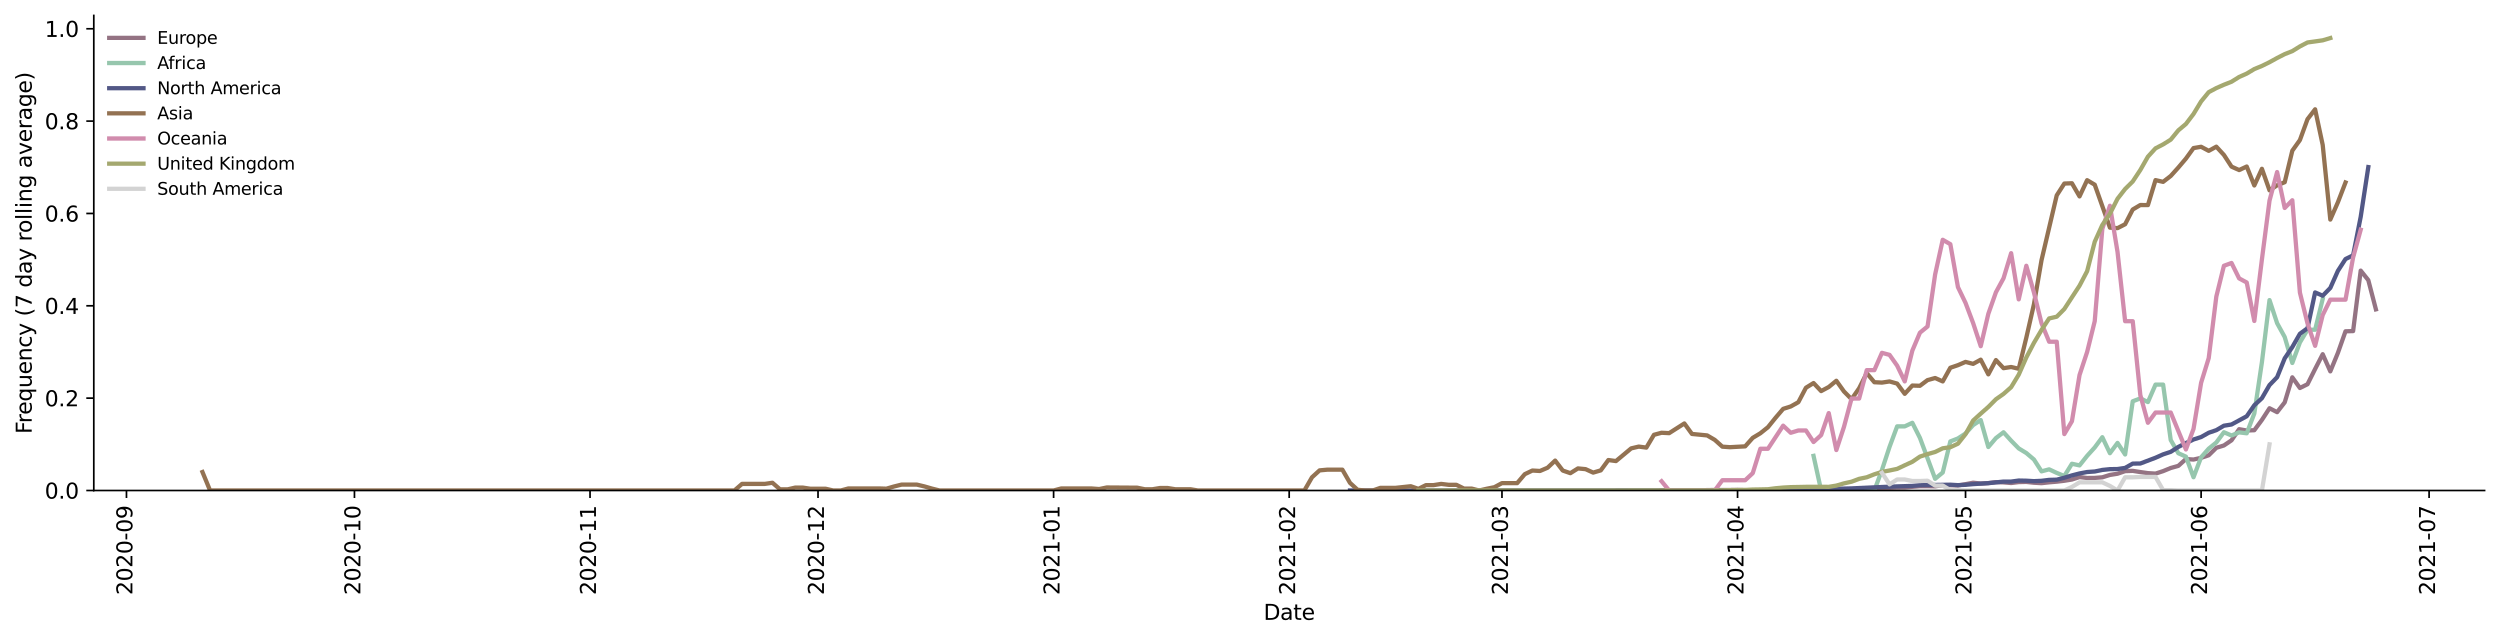 <?xml version="1.0" encoding="utf-8" standalone="no"?>
<!DOCTYPE svg PUBLIC "-//W3C//DTD SVG 1.1//EN"
  "http://www.w3.org/Graphics/SVG/1.1/DTD/svg11.dtd">
<svg height="298.621pt" version="1.1" viewBox="0 0 1166.981 298.621" width="1166.981pt" xmlns="http://www.w3.org/2000/svg" xmlns:xlink="http://www.w3.org/1999/xlink">
 <defs>
  <style type="text/css">*{stroke-linecap:butt;stroke-linejoin:round;}</style>
 </defs>
 <g id="figure_1">
  <g id="patch_1">
   <path d="M 0 298.621 
L 1166.981 298.621 
L 1166.981 0 
L 0 0 
z
" style="fill:#ffffff;"/>
  </g>
  <g id="axes_1">
   <g id="patch_2">
    <path d="M 43.781 228.96 
L 1159.781 228.96 
L 1159.781 7.2 
L 43.781 7.2 
z
" style="fill:#ffffff;"/>
   </g>
   <g id="matplotlib.axis_1">
    <g id="xtick_1">
     <g id="line2d_1">
      <defs>
       <path d="M 0 0 
L 0 3.5 
" id="m2b881987f1" style="stroke:#000000;stroke-width:0.8;"/>
      </defs>
      <g>
       <use style="stroke:#000000;stroke-width:0.8;" x="59.035" xlink:href="#m2b881987f1" y="228.96"/>
      </g>
     </g>
     <g id="text_1">
      <!-- 2020-09 -->
      <g transform="translate(61.794 277.743)rotate(-90)scale(0.1 -0.1)">
       <defs>
        <path d="M 1228 531 
L 3431 531 
L 3431 0 
L 469 0 
L 469 531 
Q 828 903 1448 1529 
Q 2069 2156 2228 2338 
Q 2531 2678 2651 2914 
Q 2772 3150 2772 3378 
Q 2772 3750 2511 3984 
Q 2250 4219 1831 4219 
Q 1534 4219 1204 4116 
Q 875 4013 500 3803 
L 500 4441 
Q 881 4594 1212 4672 
Q 1544 4750 1819 4750 
Q 2544 4750 2975 4387 
Q 3406 4025 3406 3419 
Q 3406 3131 3298 2873 
Q 3191 2616 2906 2266 
Q 2828 2175 2409 1742 
Q 1991 1309 1228 531 
z
" id="DejaVuSans-32" transform="scale(0.016)"/>
        <path d="M 2034 4250 
Q 1547 4250 1301 3770 
Q 1056 3291 1056 2328 
Q 1056 1369 1301 889 
Q 1547 409 2034 409 
Q 2525 409 2770 889 
Q 3016 1369 3016 2328 
Q 3016 3291 2770 3770 
Q 2525 4250 2034 4250 
z
M 2034 4750 
Q 2819 4750 3233 4129 
Q 3647 3509 3647 2328 
Q 3647 1150 3233 529 
Q 2819 -91 2034 -91 
Q 1250 -91 836 529 
Q 422 1150 422 2328 
Q 422 3509 836 4129 
Q 1250 4750 2034 4750 
z
" id="DejaVuSans-30" transform="scale(0.016)"/>
        <path d="M 313 2009 
L 1997 2009 
L 1997 1497 
L 313 1497 
L 313 2009 
z
" id="DejaVuSans-2d" transform="scale(0.016)"/>
        <path d="M 703 97 
L 703 672 
Q 941 559 1184 500 
Q 1428 441 1663 441 
Q 2288 441 2617 861 
Q 2947 1281 2994 2138 
Q 2813 1869 2534 1725 
Q 2256 1581 1919 1581 
Q 1219 1581 811 2004 
Q 403 2428 403 3163 
Q 403 3881 828 4315 
Q 1253 4750 1959 4750 
Q 2769 4750 3195 4129 
Q 3622 3509 3622 2328 
Q 3622 1225 3098 567 
Q 2575 -91 1691 -91 
Q 1453 -91 1209 -44 
Q 966 3 703 97 
z
M 1959 2075 
Q 2384 2075 2632 2365 
Q 2881 2656 2881 3163 
Q 2881 3666 2632 3958 
Q 2384 4250 1959 4250 
Q 1534 4250 1286 3958 
Q 1038 3666 1038 3163 
Q 1038 2656 1286 2365 
Q 1534 2075 1959 2075 
z
" id="DejaVuSans-39" transform="scale(0.016)"/>
       </defs>
       <use xlink:href="#DejaVuSans-32"/>
       <use x="63.623" xlink:href="#DejaVuSans-30"/>
       <use x="127.246" xlink:href="#DejaVuSans-32"/>
       <use x="190.869" xlink:href="#DejaVuSans-30"/>
       <use x="254.492" xlink:href="#DejaVuSans-2d"/>
       <use x="290.576" xlink:href="#DejaVuSans-30"/>
       <use x="354.199" xlink:href="#DejaVuSans-39"/>
      </g>
     </g>
    </g>
    <g id="xtick_2">
     <g id="line2d_2">
      <g>
       <use style="stroke:#000000;stroke-width:0.8;" x="165.456" xlink:href="#m2b881987f1" y="228.96"/>
      </g>
     </g>
     <g id="text_2">
      <!-- 2020-10 -->
      <g transform="translate(168.215 277.743)rotate(-90)scale(0.1 -0.1)">
       <defs>
        <path d="M 794 531 
L 1825 531 
L 1825 4091 
L 703 3866 
L 703 4441 
L 1819 4666 
L 2450 4666 
L 2450 531 
L 3481 531 
L 3481 0 
L 794 0 
L 794 531 
z
" id="DejaVuSans-31" transform="scale(0.016)"/>
       </defs>
       <use xlink:href="#DejaVuSans-32"/>
       <use x="63.623" xlink:href="#DejaVuSans-30"/>
       <use x="127.246" xlink:href="#DejaVuSans-32"/>
       <use x="190.869" xlink:href="#DejaVuSans-30"/>
       <use x="254.492" xlink:href="#DejaVuSans-2d"/>
       <use x="290.576" xlink:href="#DejaVuSans-31"/>
       <use x="354.199" xlink:href="#DejaVuSans-30"/>
      </g>
     </g>
    </g>
    <g id="xtick_3">
     <g id="line2d_3">
      <g>
       <use style="stroke:#000000;stroke-width:0.8;" x="275.424" xlink:href="#m2b881987f1" y="228.96"/>
      </g>
     </g>
     <g id="text_3">
      <!-- 2020-11 -->
      <g transform="translate(278.183 277.743)rotate(-90)scale(0.1 -0.1)">
       <use xlink:href="#DejaVuSans-32"/>
       <use x="63.623" xlink:href="#DejaVuSans-30"/>
       <use x="127.246" xlink:href="#DejaVuSans-32"/>
       <use x="190.869" xlink:href="#DejaVuSans-30"/>
       <use x="254.492" xlink:href="#DejaVuSans-2d"/>
       <use x="290.576" xlink:href="#DejaVuSans-31"/>
       <use x="354.199" xlink:href="#DejaVuSans-31"/>
      </g>
     </g>
    </g>
    <g id="xtick_4">
     <g id="line2d_4">
      <g>
       <use style="stroke:#000000;stroke-width:0.8;" x="381.845" xlink:href="#m2b881987f1" y="228.96"/>
      </g>
     </g>
     <g id="text_4">
      <!-- 2020-12 -->
      <g transform="translate(384.604 277.743)rotate(-90)scale(0.1 -0.1)">
       <use xlink:href="#DejaVuSans-32"/>
       <use x="63.623" xlink:href="#DejaVuSans-30"/>
       <use x="127.246" xlink:href="#DejaVuSans-32"/>
       <use x="190.869" xlink:href="#DejaVuSans-30"/>
       <use x="254.492" xlink:href="#DejaVuSans-2d"/>
       <use x="290.576" xlink:href="#DejaVuSans-31"/>
       <use x="354.199" xlink:href="#DejaVuSans-32"/>
      </g>
     </g>
    </g>
    <g id="xtick_5">
     <g id="line2d_5">
      <g>
       <use style="stroke:#000000;stroke-width:0.8;" x="491.813" xlink:href="#m2b881987f1" y="228.96"/>
      </g>
     </g>
     <g id="text_5">
      <!-- 2021-01 -->
      <g transform="translate(494.572 277.743)rotate(-90)scale(0.1 -0.1)">
       <use xlink:href="#DejaVuSans-32"/>
       <use x="63.623" xlink:href="#DejaVuSans-30"/>
       <use x="127.246" xlink:href="#DejaVuSans-32"/>
       <use x="190.869" xlink:href="#DejaVuSans-31"/>
       <use x="254.492" xlink:href="#DejaVuSans-2d"/>
       <use x="290.576" xlink:href="#DejaVuSans-30"/>
       <use x="354.199" xlink:href="#DejaVuSans-31"/>
      </g>
     </g>
    </g>
    <g id="xtick_6">
     <g id="line2d_6">
      <g>
       <use style="stroke:#000000;stroke-width:0.8;" x="601.781" xlink:href="#m2b881987f1" y="228.96"/>
      </g>
     </g>
     <g id="text_6">
      <!-- 2021-02 -->
      <g transform="translate(604.541 277.743)rotate(-90)scale(0.1 -0.1)">
       <use xlink:href="#DejaVuSans-32"/>
       <use x="63.623" xlink:href="#DejaVuSans-30"/>
       <use x="127.246" xlink:href="#DejaVuSans-32"/>
       <use x="190.869" xlink:href="#DejaVuSans-31"/>
       <use x="254.492" xlink:href="#DejaVuSans-2d"/>
       <use x="290.576" xlink:href="#DejaVuSans-30"/>
       <use x="354.199" xlink:href="#DejaVuSans-32"/>
      </g>
     </g>
    </g>
    <g id="xtick_7">
     <g id="line2d_7">
      <g>
       <use style="stroke:#000000;stroke-width:0.8;" x="701.107" xlink:href="#m2b881987f1" y="228.96"/>
      </g>
     </g>
     <g id="text_7">
      <!-- 2021-03 -->
      <g transform="translate(703.867 277.743)rotate(-90)scale(0.1 -0.1)">
       <defs>
        <path d="M 2597 2516 
Q 3050 2419 3304 2112 
Q 3559 1806 3559 1356 
Q 3559 666 3084 287 
Q 2609 -91 1734 -91 
Q 1441 -91 1130 -33 
Q 819 25 488 141 
L 488 750 
Q 750 597 1062 519 
Q 1375 441 1716 441 
Q 2309 441 2620 675 
Q 2931 909 2931 1356 
Q 2931 1769 2642 2001 
Q 2353 2234 1838 2234 
L 1294 2234 
L 1294 2753 
L 1863 2753 
Q 2328 2753 2575 2939 
Q 2822 3125 2822 3475 
Q 2822 3834 2567 4026 
Q 2313 4219 1838 4219 
Q 1578 4219 1281 4162 
Q 984 4106 628 3988 
L 628 4550 
Q 988 4650 1302 4700 
Q 1616 4750 1894 4750 
Q 2613 4750 3031 4423 
Q 3450 4097 3450 3541 
Q 3450 3153 3228 2886 
Q 3006 2619 2597 2516 
z
" id="DejaVuSans-33" transform="scale(0.016)"/>
       </defs>
       <use xlink:href="#DejaVuSans-32"/>
       <use x="63.623" xlink:href="#DejaVuSans-30"/>
       <use x="127.246" xlink:href="#DejaVuSans-32"/>
       <use x="190.869" xlink:href="#DejaVuSans-31"/>
       <use x="254.492" xlink:href="#DejaVuSans-2d"/>
       <use x="290.576" xlink:href="#DejaVuSans-30"/>
       <use x="354.199" xlink:href="#DejaVuSans-33"/>
      </g>
     </g>
    </g>
    <g id="xtick_8">
     <g id="line2d_8">
      <g>
       <use style="stroke:#000000;stroke-width:0.8;" x="811.076" xlink:href="#m2b881987f1" y="228.96"/>
      </g>
     </g>
     <g id="text_8">
      <!-- 2021-04 -->
      <g transform="translate(813.835 277.743)rotate(-90)scale(0.1 -0.1)">
       <defs>
        <path d="M 2419 4116 
L 825 1625 
L 2419 1625 
L 2419 4116 
z
M 2253 4666 
L 3047 4666 
L 3047 1625 
L 3713 1625 
L 3713 1100 
L 3047 1100 
L 3047 0 
L 2419 0 
L 2419 1100 
L 313 1100 
L 313 1709 
L 2253 4666 
z
" id="DejaVuSans-34" transform="scale(0.016)"/>
       </defs>
       <use xlink:href="#DejaVuSans-32"/>
       <use x="63.623" xlink:href="#DejaVuSans-30"/>
       <use x="127.246" xlink:href="#DejaVuSans-32"/>
       <use x="190.869" xlink:href="#DejaVuSans-31"/>
       <use x="254.492" xlink:href="#DejaVuSans-2d"/>
       <use x="290.576" xlink:href="#DejaVuSans-30"/>
       <use x="354.199" xlink:href="#DejaVuSans-34"/>
      </g>
     </g>
    </g>
    <g id="xtick_9">
     <g id="line2d_9">
      <g>
       <use style="stroke:#000000;stroke-width:0.8;" x="917.496" xlink:href="#m2b881987f1" y="228.96"/>
      </g>
     </g>
     <g id="text_9">
      <!-- 2021-05 -->
      <g transform="translate(920.256 277.743)rotate(-90)scale(0.1 -0.1)">
       <defs>
        <path d="M 691 4666 
L 3169 4666 
L 3169 4134 
L 1269 4134 
L 1269 2991 
Q 1406 3038 1543 3061 
Q 1681 3084 1819 3084 
Q 2600 3084 3056 2656 
Q 3513 2228 3513 1497 
Q 3513 744 3044 326 
Q 2575 -91 1722 -91 
Q 1428 -91 1123 -41 
Q 819 9 494 109 
L 494 744 
Q 775 591 1075 516 
Q 1375 441 1709 441 
Q 2250 441 2565 725 
Q 2881 1009 2881 1497 
Q 2881 1984 2565 2268 
Q 2250 2553 1709 2553 
Q 1456 2553 1204 2497 
Q 953 2441 691 2322 
L 691 4666 
z
" id="DejaVuSans-35" transform="scale(0.016)"/>
       </defs>
       <use xlink:href="#DejaVuSans-32"/>
       <use x="63.623" xlink:href="#DejaVuSans-30"/>
       <use x="127.246" xlink:href="#DejaVuSans-32"/>
       <use x="190.869" xlink:href="#DejaVuSans-31"/>
       <use x="254.492" xlink:href="#DejaVuSans-2d"/>
       <use x="290.576" xlink:href="#DejaVuSans-30"/>
       <use x="354.199" xlink:href="#DejaVuSans-35"/>
      </g>
     </g>
    </g>
    <g id="xtick_10">
     <g id="line2d_10">
      <g>
       <use style="stroke:#000000;stroke-width:0.8;" x="1027.465" xlink:href="#m2b881987f1" y="228.96"/>
      </g>
     </g>
     <g id="text_10">
      <!-- 2021-06 -->
      <g transform="translate(1030.224 277.743)rotate(-90)scale(0.1 -0.1)">
       <defs>
        <path d="M 2113 2584 
Q 1688 2584 1439 2293 
Q 1191 2003 1191 1497 
Q 1191 994 1439 701 
Q 1688 409 2113 409 
Q 2538 409 2786 701 
Q 3034 994 3034 1497 
Q 3034 2003 2786 2293 
Q 2538 2584 2113 2584 
z
M 3366 4563 
L 3366 3988 
Q 3128 4100 2886 4159 
Q 2644 4219 2406 4219 
Q 1781 4219 1451 3797 
Q 1122 3375 1075 2522 
Q 1259 2794 1537 2939 
Q 1816 3084 2150 3084 
Q 2853 3084 3261 2657 
Q 3669 2231 3669 1497 
Q 3669 778 3244 343 
Q 2819 -91 2113 -91 
Q 1303 -91 875 529 
Q 447 1150 447 2328 
Q 447 3434 972 4092 
Q 1497 4750 2381 4750 
Q 2619 4750 2861 4703 
Q 3103 4656 3366 4563 
z
" id="DejaVuSans-36" transform="scale(0.016)"/>
       </defs>
       <use xlink:href="#DejaVuSans-32"/>
       <use x="63.623" xlink:href="#DejaVuSans-30"/>
       <use x="127.246" xlink:href="#DejaVuSans-32"/>
       <use x="190.869" xlink:href="#DejaVuSans-31"/>
       <use x="254.492" xlink:href="#DejaVuSans-2d"/>
       <use x="290.576" xlink:href="#DejaVuSans-30"/>
       <use x="354.199" xlink:href="#DejaVuSans-36"/>
      </g>
     </g>
    </g>
    <g id="xtick_11">
     <g id="line2d_11">
      <g>
       <use style="stroke:#000000;stroke-width:0.8;" x="1133.886" xlink:href="#m2b881987f1" y="228.96"/>
      </g>
     </g>
     <g id="text_11">
      <!-- 2021-07 -->
      <g transform="translate(1136.645 277.743)rotate(-90)scale(0.1 -0.1)">
       <defs>
        <path d="M 525 4666 
L 3525 4666 
L 3525 4397 
L 1831 0 
L 1172 0 
L 2766 4134 
L 525 4134 
L 525 4666 
z
" id="DejaVuSans-37" transform="scale(0.016)"/>
       </defs>
       <use xlink:href="#DejaVuSans-32"/>
       <use x="63.623" xlink:href="#DejaVuSans-30"/>
       <use x="127.246" xlink:href="#DejaVuSans-32"/>
       <use x="190.869" xlink:href="#DejaVuSans-31"/>
       <use x="254.492" xlink:href="#DejaVuSans-2d"/>
       <use x="290.576" xlink:href="#DejaVuSans-30"/>
       <use x="354.199" xlink:href="#DejaVuSans-37"/>
      </g>
     </g>
    </g>
    <g id="text_12">
     <!-- Date -->
     <g transform="translate(589.83 289.341)scale(0.1 -0.1)">
      <defs>
       <path d="M 1259 4147 
L 1259 519 
L 2022 519 
Q 2988 519 3436 956 
Q 3884 1394 3884 2338 
Q 3884 3275 3436 3711 
Q 2988 4147 2022 4147 
L 1259 4147 
z
M 628 4666 
L 1925 4666 
Q 3281 4666 3915 4102 
Q 4550 3538 4550 2338 
Q 4550 1131 3912 565 
Q 3275 0 1925 0 
L 628 0 
L 628 4666 
z
" id="DejaVuSans-44" transform="scale(0.016)"/>
       <path d="M 2194 1759 
Q 1497 1759 1228 1600 
Q 959 1441 959 1056 
Q 959 750 1161 570 
Q 1363 391 1709 391 
Q 2188 391 2477 730 
Q 2766 1069 2766 1631 
L 2766 1759 
L 2194 1759 
z
M 3341 1997 
L 3341 0 
L 2766 0 
L 2766 531 
Q 2569 213 2275 61 
Q 1981 -91 1556 -91 
Q 1019 -91 701 211 
Q 384 513 384 1019 
Q 384 1609 779 1909 
Q 1175 2209 1959 2209 
L 2766 2209 
L 2766 2266 
Q 2766 2663 2505 2880 
Q 2244 3097 1772 3097 
Q 1472 3097 1187 3025 
Q 903 2953 641 2809 
L 641 3341 
Q 956 3463 1253 3523 
Q 1550 3584 1831 3584 
Q 2591 3584 2966 3190 
Q 3341 2797 3341 1997 
z
" id="DejaVuSans-61" transform="scale(0.016)"/>
       <path d="M 1172 4494 
L 1172 3500 
L 2356 3500 
L 2356 3053 
L 1172 3053 
L 1172 1153 
Q 1172 725 1289 603 
Q 1406 481 1766 481 
L 2356 481 
L 2356 0 
L 1766 0 
Q 1100 0 847 248 
Q 594 497 594 1153 
L 594 3053 
L 172 3053 
L 172 3500 
L 594 3500 
L 594 4494 
L 1172 4494 
z
" id="DejaVuSans-74" transform="scale(0.016)"/>
       <path d="M 3597 1894 
L 3597 1613 
L 953 1613 
Q 991 1019 1311 708 
Q 1631 397 2203 397 
Q 2534 397 2845 478 
Q 3156 559 3463 722 
L 3463 178 
Q 3153 47 2828 -22 
Q 2503 -91 2169 -91 
Q 1331 -91 842 396 
Q 353 884 353 1716 
Q 353 2575 817 3079 
Q 1281 3584 2069 3584 
Q 2775 3584 3186 3129 
Q 3597 2675 3597 1894 
z
M 3022 2063 
Q 3016 2534 2758 2815 
Q 2500 3097 2075 3097 
Q 1594 3097 1305 2825 
Q 1016 2553 972 2059 
L 3022 2063 
z
" id="DejaVuSans-65" transform="scale(0.016)"/>
      </defs>
      <use xlink:href="#DejaVuSans-44"/>
      <use x="77.002" xlink:href="#DejaVuSans-61"/>
      <use x="138.281" xlink:href="#DejaVuSans-74"/>
      <use x="177.49" xlink:href="#DejaVuSans-65"/>
     </g>
    </g>
   </g>
   <g id="matplotlib.axis_2">
    <g id="ytick_1">
     <g id="line2d_12">
      <defs>
       <path d="M 0 0 
L -3.5 0 
" id="m9f310ddd3e" style="stroke:#000000;stroke-width:0.8;"/>
      </defs>
      <g>
       <use style="stroke:#000000;stroke-width:0.8;" x="43.781" xlink:href="#m9f310ddd3e" y="228.96"/>
      </g>
     </g>
     <g id="text_13">
      <!-- 0.0 -->
      <g transform="translate(20.878 232.759)scale(0.1 -0.1)">
       <defs>
        <path d="M 684 794 
L 1344 794 
L 1344 0 
L 684 0 
L 684 794 
z
" id="DejaVuSans-2e" transform="scale(0.016)"/>
       </defs>
       <use xlink:href="#DejaVuSans-30"/>
       <use x="63.623" xlink:href="#DejaVuSans-2e"/>
       <use x="95.41" xlink:href="#DejaVuSans-30"/>
      </g>
     </g>
    </g>
    <g id="ytick_2">
     <g id="line2d_13">
      <g>
       <use style="stroke:#000000;stroke-width:0.8;" x="43.781" xlink:href="#m9f310ddd3e" y="185.853"/>
      </g>
     </g>
     <g id="text_14">
      <!-- 0.2 -->
      <g transform="translate(20.878 189.652)scale(0.1 -0.1)">
       <use xlink:href="#DejaVuSans-30"/>
       <use x="63.623" xlink:href="#DejaVuSans-2e"/>
       <use x="95.41" xlink:href="#DejaVuSans-32"/>
      </g>
     </g>
    </g>
    <g id="ytick_3">
     <g id="line2d_14">
      <g>
       <use style="stroke:#000000;stroke-width:0.8;" x="43.781" xlink:href="#m9f310ddd3e" y="142.746"/>
      </g>
     </g>
     <g id="text_15">
      <!-- 0.4 -->
      <g transform="translate(20.878 146.546)scale(0.1 -0.1)">
       <use xlink:href="#DejaVuSans-30"/>
       <use x="63.623" xlink:href="#DejaVuSans-2e"/>
       <use x="95.41" xlink:href="#DejaVuSans-34"/>
      </g>
     </g>
    </g>
    <g id="ytick_4">
     <g id="line2d_15">
      <g>
       <use style="stroke:#000000;stroke-width:0.8;" x="43.781" xlink:href="#m9f310ddd3e" y="99.64"/>
      </g>
     </g>
     <g id="text_16">
      <!-- 0.6 -->
      <g transform="translate(20.878 103.439)scale(0.1 -0.1)">
       <use xlink:href="#DejaVuSans-30"/>
       <use x="63.623" xlink:href="#DejaVuSans-2e"/>
       <use x="95.41" xlink:href="#DejaVuSans-36"/>
      </g>
     </g>
    </g>
    <g id="ytick_5">
     <g id="line2d_16">
      <g>
       <use style="stroke:#000000;stroke-width:0.8;" x="43.781" xlink:href="#m9f310ddd3e" y="56.533"/>
      </g>
     </g>
     <g id="text_17">
      <!-- 0.8 -->
      <g transform="translate(20.878 60.332)scale(0.1 -0.1)">
       <defs>
        <path d="M 2034 2216 
Q 1584 2216 1326 1975 
Q 1069 1734 1069 1313 
Q 1069 891 1326 650 
Q 1584 409 2034 409 
Q 2484 409 2743 651 
Q 3003 894 3003 1313 
Q 3003 1734 2745 1975 
Q 2488 2216 2034 2216 
z
M 1403 2484 
Q 997 2584 770 2862 
Q 544 3141 544 3541 
Q 544 4100 942 4425 
Q 1341 4750 2034 4750 
Q 2731 4750 3128 4425 
Q 3525 4100 3525 3541 
Q 3525 3141 3298 2862 
Q 3072 2584 2669 2484 
Q 3125 2378 3379 2068 
Q 3634 1759 3634 1313 
Q 3634 634 3220 271 
Q 2806 -91 2034 -91 
Q 1263 -91 848 271 
Q 434 634 434 1313 
Q 434 1759 690 2068 
Q 947 2378 1403 2484 
z
M 1172 3481 
Q 1172 3119 1398 2916 
Q 1625 2713 2034 2713 
Q 2441 2713 2670 2916 
Q 2900 3119 2900 3481 
Q 2900 3844 2670 4047 
Q 2441 4250 2034 4250 
Q 1625 4250 1398 4047 
Q 1172 3844 1172 3481 
z
" id="DejaVuSans-38" transform="scale(0.016)"/>
       </defs>
       <use xlink:href="#DejaVuSans-30"/>
       <use x="63.623" xlink:href="#DejaVuSans-2e"/>
       <use x="95.41" xlink:href="#DejaVuSans-38"/>
      </g>
     </g>
    </g>
    <g id="ytick_6">
     <g id="line2d_17">
      <g>
       <use style="stroke:#000000;stroke-width:0.8;" x="43.781" xlink:href="#m9f310ddd3e" y="13.426"/>
      </g>
     </g>
     <g id="text_18">
      <!-- 1.0 -->
      <g transform="translate(20.878 17.225)scale(0.1 -0.1)">
       <use xlink:href="#DejaVuSans-31"/>
       <use x="63.623" xlink:href="#DejaVuSans-2e"/>
       <use x="95.41" xlink:href="#DejaVuSans-30"/>
      </g>
     </g>
    </g>
    <g id="text_19">
     <!-- Frequency (7 day rolling average) -->
     <g transform="translate(14.798 202.529)rotate(-90)scale(0.1 -0.1)">
      <defs>
       <path d="M 628 4666 
L 3309 4666 
L 3309 4134 
L 1259 4134 
L 1259 2759 
L 3109 2759 
L 3109 2228 
L 1259 2228 
L 1259 0 
L 628 0 
L 628 4666 
z
" id="DejaVuSans-46" transform="scale(0.016)"/>
       <path d="M 2631 2963 
Q 2534 3019 2420 3045 
Q 2306 3072 2169 3072 
Q 1681 3072 1420 2755 
Q 1159 2438 1159 1844 
L 1159 0 
L 581 0 
L 581 3500 
L 1159 3500 
L 1159 2956 
Q 1341 3275 1631 3429 
Q 1922 3584 2338 3584 
Q 2397 3584 2469 3576 
Q 2541 3569 2628 3553 
L 2631 2963 
z
" id="DejaVuSans-72" transform="scale(0.016)"/>
       <path d="M 947 1747 
Q 947 1113 1208 752 
Q 1469 391 1925 391 
Q 2381 391 2643 752 
Q 2906 1113 2906 1747 
Q 2906 2381 2643 2742 
Q 2381 3103 1925 3103 
Q 1469 3103 1208 2742 
Q 947 2381 947 1747 
z
M 2906 525 
Q 2725 213 2448 61 
Q 2172 -91 1784 -91 
Q 1150 -91 751 415 
Q 353 922 353 1747 
Q 353 2572 751 3078 
Q 1150 3584 1784 3584 
Q 2172 3584 2448 3432 
Q 2725 3281 2906 2969 
L 2906 3500 
L 3481 3500 
L 3481 -1331 
L 2906 -1331 
L 2906 525 
z
" id="DejaVuSans-71" transform="scale(0.016)"/>
       <path d="M 544 1381 
L 544 3500 
L 1119 3500 
L 1119 1403 
Q 1119 906 1312 657 
Q 1506 409 1894 409 
Q 2359 409 2629 706 
Q 2900 1003 2900 1516 
L 2900 3500 
L 3475 3500 
L 3475 0 
L 2900 0 
L 2900 538 
Q 2691 219 2414 64 
Q 2138 -91 1772 -91 
Q 1169 -91 856 284 
Q 544 659 544 1381 
z
M 1991 3584 
L 1991 3584 
z
" id="DejaVuSans-75" transform="scale(0.016)"/>
       <path d="M 3513 2113 
L 3513 0 
L 2938 0 
L 2938 2094 
Q 2938 2591 2744 2837 
Q 2550 3084 2163 3084 
Q 1697 3084 1428 2787 
Q 1159 2491 1159 1978 
L 1159 0 
L 581 0 
L 581 3500 
L 1159 3500 
L 1159 2956 
Q 1366 3272 1645 3428 
Q 1925 3584 2291 3584 
Q 2894 3584 3203 3211 
Q 3513 2838 3513 2113 
z
" id="DejaVuSans-6e" transform="scale(0.016)"/>
       <path d="M 3122 3366 
L 3122 2828 
Q 2878 2963 2633 3030 
Q 2388 3097 2138 3097 
Q 1578 3097 1268 2742 
Q 959 2388 959 1747 
Q 959 1106 1268 751 
Q 1578 397 2138 397 
Q 2388 397 2633 464 
Q 2878 531 3122 666 
L 3122 134 
Q 2881 22 2623 -34 
Q 2366 -91 2075 -91 
Q 1284 -91 818 406 
Q 353 903 353 1747 
Q 353 2603 823 3093 
Q 1294 3584 2113 3584 
Q 2378 3584 2631 3529 
Q 2884 3475 3122 3366 
z
" id="DejaVuSans-63" transform="scale(0.016)"/>
       <path d="M 2059 -325 
Q 1816 -950 1584 -1140 
Q 1353 -1331 966 -1331 
L 506 -1331 
L 506 -850 
L 844 -850 
Q 1081 -850 1212 -737 
Q 1344 -625 1503 -206 
L 1606 56 
L 191 3500 
L 800 3500 
L 1894 763 
L 2988 3500 
L 3597 3500 
L 2059 -325 
z
" id="DejaVuSans-79" transform="scale(0.016)"/>
       <path id="DejaVuSans-20" transform="scale(0.016)"/>
       <path d="M 1984 4856 
Q 1566 4138 1362 3434 
Q 1159 2731 1159 2009 
Q 1159 1288 1364 580 
Q 1569 -128 1984 -844 
L 1484 -844 
Q 1016 -109 783 600 
Q 550 1309 550 2009 
Q 550 2706 781 3412 
Q 1013 4119 1484 4856 
L 1984 4856 
z
" id="DejaVuSans-28" transform="scale(0.016)"/>
       <path d="M 2906 2969 
L 2906 4863 
L 3481 4863 
L 3481 0 
L 2906 0 
L 2906 525 
Q 2725 213 2448 61 
Q 2172 -91 1784 -91 
Q 1150 -91 751 415 
Q 353 922 353 1747 
Q 353 2572 751 3078 
Q 1150 3584 1784 3584 
Q 2172 3584 2448 3432 
Q 2725 3281 2906 2969 
z
M 947 1747 
Q 947 1113 1208 752 
Q 1469 391 1925 391 
Q 2381 391 2643 752 
Q 2906 1113 2906 1747 
Q 2906 2381 2643 2742 
Q 2381 3103 1925 3103 
Q 1469 3103 1208 2742 
Q 947 2381 947 1747 
z
" id="DejaVuSans-64" transform="scale(0.016)"/>
       <path d="M 1959 3097 
Q 1497 3097 1228 2736 
Q 959 2375 959 1747 
Q 959 1119 1226 758 
Q 1494 397 1959 397 
Q 2419 397 2687 759 
Q 2956 1122 2956 1747 
Q 2956 2369 2687 2733 
Q 2419 3097 1959 3097 
z
M 1959 3584 
Q 2709 3584 3137 3096 
Q 3566 2609 3566 1747 
Q 3566 888 3137 398 
Q 2709 -91 1959 -91 
Q 1206 -91 779 398 
Q 353 888 353 1747 
Q 353 2609 779 3096 
Q 1206 3584 1959 3584 
z
" id="DejaVuSans-6f" transform="scale(0.016)"/>
       <path d="M 603 4863 
L 1178 4863 
L 1178 0 
L 603 0 
L 603 4863 
z
" id="DejaVuSans-6c" transform="scale(0.016)"/>
       <path d="M 603 3500 
L 1178 3500 
L 1178 0 
L 603 0 
L 603 3500 
z
M 603 4863 
L 1178 4863 
L 1178 4134 
L 603 4134 
L 603 4863 
z
" id="DejaVuSans-69" transform="scale(0.016)"/>
       <path d="M 2906 1791 
Q 2906 2416 2648 2759 
Q 2391 3103 1925 3103 
Q 1463 3103 1205 2759 
Q 947 2416 947 1791 
Q 947 1169 1205 825 
Q 1463 481 1925 481 
Q 2391 481 2648 825 
Q 2906 1169 2906 1791 
z
M 3481 434 
Q 3481 -459 3084 -895 
Q 2688 -1331 1869 -1331 
Q 1566 -1331 1297 -1286 
Q 1028 -1241 775 -1147 
L 775 -588 
Q 1028 -725 1275 -790 
Q 1522 -856 1778 -856 
Q 2344 -856 2625 -561 
Q 2906 -266 2906 331 
L 2906 616 
Q 2728 306 2450 153 
Q 2172 0 1784 0 
Q 1141 0 747 490 
Q 353 981 353 1791 
Q 353 2603 747 3093 
Q 1141 3584 1784 3584 
Q 2172 3584 2450 3431 
Q 2728 3278 2906 2969 
L 2906 3500 
L 3481 3500 
L 3481 434 
z
" id="DejaVuSans-67" transform="scale(0.016)"/>
       <path d="M 191 3500 
L 800 3500 
L 1894 563 
L 2988 3500 
L 3597 3500 
L 2284 0 
L 1503 0 
L 191 3500 
z
" id="DejaVuSans-76" transform="scale(0.016)"/>
       <path d="M 513 4856 
L 1013 4856 
Q 1481 4119 1714 3412 
Q 1947 2706 1947 2009 
Q 1947 1309 1714 600 
Q 1481 -109 1013 -844 
L 513 -844 
Q 928 -128 1133 580 
Q 1338 1288 1338 2009 
Q 1338 2731 1133 3434 
Q 928 4138 513 4856 
z
" id="DejaVuSans-29" transform="scale(0.016)"/>
      </defs>
      <use xlink:href="#DejaVuSans-46"/>
      <use x="50.27" xlink:href="#DejaVuSans-72"/>
      <use x="89.133" xlink:href="#DejaVuSans-65"/>
      <use x="150.656" xlink:href="#DejaVuSans-71"/>
      <use x="214.133" xlink:href="#DejaVuSans-75"/>
      <use x="277.512" xlink:href="#DejaVuSans-65"/>
      <use x="339.035" xlink:href="#DejaVuSans-6e"/>
      <use x="402.414" xlink:href="#DejaVuSans-63"/>
      <use x="457.395" xlink:href="#DejaVuSans-79"/>
      <use x="516.574" xlink:href="#DejaVuSans-20"/>
      <use x="548.361" xlink:href="#DejaVuSans-28"/>
      <use x="587.375" xlink:href="#DejaVuSans-37"/>
      <use x="650.998" xlink:href="#DejaVuSans-20"/>
      <use x="682.785" xlink:href="#DejaVuSans-64"/>
      <use x="746.262" xlink:href="#DejaVuSans-61"/>
      <use x="807.541" xlink:href="#DejaVuSans-79"/>
      <use x="866.721" xlink:href="#DejaVuSans-20"/>
      <use x="898.508" xlink:href="#DejaVuSans-72"/>
      <use x="937.371" xlink:href="#DejaVuSans-6f"/>
      <use x="998.553" xlink:href="#DejaVuSans-6c"/>
      <use x="1026.336" xlink:href="#DejaVuSans-6c"/>
      <use x="1054.119" xlink:href="#DejaVuSans-69"/>
      <use x="1081.902" xlink:href="#DejaVuSans-6e"/>
      <use x="1145.281" xlink:href="#DejaVuSans-67"/>
      <use x="1208.758" xlink:href="#DejaVuSans-20"/>
      <use x="1240.545" xlink:href="#DejaVuSans-61"/>
      <use x="1301.824" xlink:href="#DejaVuSans-76"/>
      <use x="1361.004" xlink:href="#DejaVuSans-65"/>
      <use x="1422.527" xlink:href="#DejaVuSans-72"/>
      <use x="1463.641" xlink:href="#DejaVuSans-61"/>
      <use x="1524.92" xlink:href="#DejaVuSans-67"/>
      <use x="1588.396" xlink:href="#DejaVuSans-65"/>
      <use x="1649.92" xlink:href="#DejaVuSans-29"/>
     </g>
    </g>
   </g>
   <g id="line2d_18">
    <path clip-path="url(#p2eab9da018)" d="M 775.602 228.931 
L 779.149 228.926 
L 782.697 228.858 
L 786.244 228.858 
L 789.791 228.858 
L 793.339 228.858 
L 796.886 228.769 
L 800.434 228.722 
L 803.981 228.722 
L 807.528 228.722 
L 811.076 228.682 
L 814.623 228.773 
L 818.17 228.888 
L 821.718 228.888 
L 825.265 228.822 
L 828.812 228.814 
L 832.36 228.725 
L 835.907 228.671 
L 839.454 228.602 
L 843.002 228.668 
L 846.549 228.587 
L 850.097 228.631 
L 853.644 228.637 
L 857.191 228.599 
L 860.739 228.532 
L 864.286 228.604 
L 867.833 228.437 
L 871.381 228.218 
L 874.928 228.119 
L 878.475 227.984 
L 882.023 227.737 
L 885.57 227.597 
L 889.118 227.576 
L 892.665 227.244 
L 896.212 226.947 
L 899.76 226.939 
L 903.307 227.016 
L 906.854 226.483 
L 910.402 226.496 
L 913.949 226.606 
L 917.496 226.009 
L 921.044 225.329 
L 924.591 225.708 
L 928.139 225.504 
L 931.686 225.064 
L 935.233 225.167 
L 938.781 225.468 
L 942.328 225.036 
L 945.875 224.953 
L 949.423 225.333 
L 952.97 225.532 
L 956.517 225.146 
L 960.065 224.84 
L 963.612 224.417 
L 967.16 223.835 
L 970.707 222.689 
L 974.254 223.121 
L 977.802 223.083 
L 981.349 222.808 
L 984.896 221.699 
L 988.444 221.13 
L 991.991 219.917 
L 995.538 219.792 
L 999.086 220.354 
L 1002.633 220.856 
L 1006.18 221.072 
L 1009.728 219.919 
L 1013.275 218.458 
L 1016.823 217.47 
L 1020.37 214.277 
L 1023.917 214.512 
L 1027.465 213.71 
L 1031.012 212.512 
L 1034.559 209.02 
L 1038.107 207.944 
L 1041.654 205.537 
L 1045.201 200.351 
L 1048.749 200.957 
L 1052.296 200.819 
L 1055.844 196.012 
L 1059.391 190.564 
L 1062.938 192.395 
L 1066.486 187.815 
L 1070.033 176.139 
L 1073.58 181.113 
L 1077.128 179.356 
L 1080.675 172.25 
L 1084.222 165.345 
L 1087.77 173.351 
L 1091.317 164.721 
L 1094.865 154.651 
L 1098.412 154.549 
L 1101.959 126.325 
L 1105.507 130.772 
L 1109.054 144.403 
" style="fill:none;stroke:#947383;stroke-linecap:square;stroke-width:2;"/>
   </g>
   <g id="line2d_19">
    <path clip-path="url(#p2eab9da018)" d="M 846.549 212.795 
L 850.097 228.96 
L 853.644 228.96 
L 857.191 228.96 
L 860.739 228.96 
L 864.286 228.96 
L 867.833 228.96 
L 871.381 228.96 
L 874.928 228.96 
L 878.475 219.381 
L 882.023 208.604 
L 885.57 199.025 
L 889.118 199.025 
L 892.665 197.367 
L 896.212 204.41 
L 899.76 213.919 
L 903.307 223.499 
L 906.854 220.559 
L 910.402 206.052 
L 913.949 204.669 
L 917.496 202.345 
L 921.044 198.426 
L 924.591 196.087 
L 928.139 208.66 
L 931.686 204.496 
L 935.233 201.78 
L 938.781 205.699 
L 942.328 209.319 
L 945.875 211.474 
L 949.423 214.485 
L 952.97 220.024 
L 956.517 219.087 
L 960.065 220.745 
L 963.612 222.182 
L 967.16 216.476 
L 970.707 217.246 
L 974.254 212.795 
L 977.802 208.876 
L 981.349 204.087 
L 984.896 211.547 
L 988.444 206.758 
L 991.991 212.146 
L 995.538 187.327 
L 999.086 185.958 
L 1002.633 187.678 
L 1006.18 179.535 
L 1009.728 179.535 
L 1013.275 205.4 
L 1016.823 211.558 
L 1020.37 213.154 
L 1023.917 222.77 
L 1027.465 213.45 
L 1031.012 209.427 
L 1034.559 206.553 
L 1038.107 201.763 
L 1041.654 203.283 
L 1045.201 201.827 
L 1048.749 202.258 
L 1052.296 193.023 
L 1055.844 169.075 
L 1059.391 140.08 
L 1062.938 150.857 
L 1066.486 157.323 
L 1070.033 169.432 
L 1073.58 159.852 
L 1077.128 153.922 
L 1080.675 153.922 
L 1084.222 139.553 
" style="fill:none;stroke:#96c6ad;stroke-linecap:square;stroke-width:2;"/>
   </g>
   <g id="line2d_20">
    <path clip-path="url(#p2eab9da018)" d="M 630.16 228.936 
L 647.897 228.96 
L 807.528 228.875 
L 814.623 228.853 
L 835.907 228.726 
L 843.002 228.624 
L 853.644 228.245 
L 864.286 227.976 
L 878.475 227.33 
L 885.57 227.043 
L 892.665 226.815 
L 896.212 226.483 
L 910.402 226.252 
L 913.949 226.464 
L 917.496 226.31 
L 921.044 225.986 
L 928.139 225.541 
L 935.233 224.795 
L 938.781 224.798 
L 942.328 224.317 
L 945.875 224.391 
L 949.423 224.598 
L 952.97 224.443 
L 956.517 224.002 
L 960.065 223.906 
L 963.612 222.999 
L 967.16 221.915 
L 970.707 221.004 
L 974.254 220.333 
L 977.802 220.089 
L 981.349 219.359 
L 984.896 219 
L 988.444 218.942 
L 991.991 218.419 
L 995.538 216.409 
L 999.086 216.362 
L 1006.18 213.672 
L 1009.728 212.095 
L 1013.275 210.916 
L 1016.823 208.634 
L 1020.37 206.801 
L 1023.917 205.145 
L 1027.465 204.007 
L 1031.012 202.002 
L 1034.559 200.792 
L 1038.107 198.716 
L 1041.654 198.151 
L 1048.749 194.306 
L 1052.296 189.179 
L 1055.844 185.87 
L 1059.391 179.749 
L 1062.938 176.071 
L 1066.486 167.27 
L 1070.033 162.012 
L 1073.58 155.809 
L 1077.128 153.212 
L 1080.675 136.512 
L 1084.222 138.039 
L 1087.77 134.41 
L 1091.317 126.433 
L 1094.865 120.919 
L 1098.412 119.19 
L 1101.959 101.201 
L 1105.507 77.99 
L 1105.507 77.99 
" style="fill:none;stroke:#525886;stroke-linecap:square;stroke-width:2;"/>
   </g>
   <g id="line2d_21">
    <path clip-path="url(#p2eab9da018)" d="M 94.509 220.339 
L 98.056 228.96 
L 342.824 228.96 
L 346.371 225.881 
L 357.013 225.881 
L 360.561 225.349 
L 364.108 228.428 
L 367.655 228.428 
L 371.203 227.614 
L 374.75 227.614 
L 378.297 228.147 
L 385.392 228.147 
L 388.94 228.96 
L 392.487 228.96 
L 396.034 228.002 
L 410.224 228.002 
L 413.771 228.115 
L 417.318 227.088 
L 420.866 226.209 
L 427.961 226.209 
L 431.508 227.054 
L 435.055 228.08 
L 438.603 228.96 
L 491.813 228.96 
L 495.36 228.023 
L 509.55 228.023 
L 513.097 228.286 
L 516.645 227.556 
L 530.834 227.655 
L 534.381 228.385 
L 537.929 228.385 
L 541.476 227.803 
L 545.023 227.803 
L 548.571 228.377 
L 555.666 228.377 
L 559.213 228.96 
L 608.876 228.96 
L 612.423 222.802 
L 615.971 219.569 
L 619.518 219.245 
L 626.613 219.245 
L 630.16 225.403 
L 633.708 228.636 
L 637.255 228.96 
L 640.802 228.96 
L 644.35 227.728 
L 651.444 227.728 
L 658.539 226.967 
L 662.086 228.199 
L 665.634 226.451 
L 669.181 226.451 
L 672.728 225.888 
L 676.276 226.314 
L 679.823 226.314 
L 683.371 228.062 
L 686.918 228.062 
L 690.465 228.96 
L 694.013 228.139 
L 697.56 227.432 
L 701.107 225.525 
L 708.202 225.525 
L 711.749 221.345 
L 715.297 219.643 
L 718.844 219.849 
L 722.392 218.336 
L 725.939 215.004 
L 729.486 219.65 
L 733.034 220.873 
L 736.581 218.656 
L 740.128 218.996 
L 743.676 220.603 
L 747.223 219.569 
L 750.77 214.739 
L 754.318 215.226 
L 761.413 209.303 
L 764.96 208.468 
L 768.507 208.932 
L 772.055 202.964 
L 775.602 202.008 
L 779.149 202.187 
L 786.244 197.662 
L 789.791 202.563 
L 796.886 203.249 
L 800.434 205.327 
L 803.981 208.497 
L 807.528 208.745 
L 814.623 208.358 
L 818.17 204.385 
L 821.718 202.249 
L 825.265 199.411 
L 828.812 195.018 
L 832.36 190.856 
L 835.907 189.732 
L 839.454 187.742 
L 843.002 180.992 
L 846.549 178.807 
L 850.097 182.553 
L 853.644 180.654 
L 857.191 177.742 
L 860.739 182.723 
L 864.286 186.33 
L 867.833 181.237 
L 871.381 174.174 
L 874.928 178.418 
L 878.475 178.591 
L 882.023 178.055 
L 885.57 179.056 
L 889.118 183.832 
L 892.665 179.97 
L 896.212 180.081 
L 899.76 177.425 
L 903.307 176.458 
L 906.854 178.044 
L 910.402 171.667 
L 913.949 170.457 
L 917.496 168.937 
L 921.044 169.847 
L 924.591 167.898 
L 928.139 174.74 
L 931.686 168.085 
L 935.233 171.859 
L 938.781 171.314 
L 942.328 172.136 
L 945.875 157.598 
L 949.423 142.041 
L 952.97 121.433 
L 960.065 91.2 
L 963.612 85.678 
L 967.16 85.542 
L 970.707 91.677 
L 974.254 84.106 
L 977.802 86.215 
L 984.896 106.26 
L 988.444 106.495 
L 991.991 104.675 
L 995.538 97.804 
L 999.086 95.702 
L 1002.633 95.734 
L 1006.18 84.078 
L 1009.728 84.889 
L 1013.275 82.146 
L 1016.823 78.213 
L 1020.37 74.026 
L 1023.917 69.12 
L 1027.465 68.516 
L 1031.012 70.409 
L 1034.559 68.47 
L 1038.107 72.324 
L 1041.654 77.778 
L 1045.201 79.38 
L 1048.749 77.736 
L 1052.296 86.572 
L 1055.844 78.8 
L 1059.391 88.848 
L 1062.938 86.497 
L 1066.486 85.05 
L 1070.033 70.35 
L 1073.58 65.369 
L 1077.128 55.64 
L 1080.675 51.028 
L 1084.222 67.678 
L 1087.77 102.495 
L 1091.317 94.412 
L 1094.865 85.175 
L 1094.865 85.175 
" style="fill:none;stroke:#937252;stroke-linecap:square;stroke-width:2;"/>
   </g>
   <g id="line2d_22">
    <path clip-path="url(#p2eab9da018)" d="M 775.602 224.649 
L 779.149 228.96 
L 782.697 228.96 
L 786.244 228.96 
L 789.791 228.96 
L 793.339 228.96 
L 796.886 228.96 
L 800.434 228.96 
L 803.981 224.17 
L 807.528 224.17 
L 811.076 224.17 
L 814.623 224.17 
L 818.17 220.854 
L 821.718 209.479 
L 825.265 209.479 
L 828.812 204.091 
L 832.36 198.702 
L 835.907 202.018 
L 839.454 200.941 
L 843.002 200.941 
L 846.549 206.329 
L 850.097 203.096 
L 853.644 192.832 
L 857.191 210.075 
L 860.739 199.298 
L 864.286 186.035 
L 867.833 186.035 
L 871.381 172.786 
L 874.928 172.786 
L 878.475 164.703 
L 882.023 165.65 
L 885.57 170.68 
L 889.118 178.027 
L 892.665 163.658 
L 896.212 155.292 
L 899.76 152.394 
L 903.307 128.094 
L 906.854 111.929 
L 910.402 113.982 
L 913.949 134.022 
L 917.496 141.399 
L 921.044 150.817 
L 924.591 161.594 
L 928.139 146.479 
L 931.686 136.42 
L 935.233 129.889 
L 938.781 118.189 
L 942.328 139.742 
L 945.875 124.067 
L 949.423 136.52 
L 952.97 150.889 
L 956.517 159.51 
L 960.065 159.51 
L 963.612 202.617 
L 967.16 196.63 
L 970.707 175.076 
L 974.254 164.3 
L 977.802 149.931 
L 981.349 106.824 
L 984.896 96.047 
L 988.444 117.601 
L 991.991 149.931 
L 995.538 149.931 
L 999.086 184.416 
L 1002.633 197.348 
L 1006.18 192.559 
L 1009.728 192.559 
L 1013.275 192.559 
L 1016.823 201.18 
L 1020.37 209.801 
L 1023.917 200.222 
L 1027.465 178.669 
L 1031.012 167.174 
L 1034.559 138.436 
L 1038.107 124.067 
L 1041.654 122.761 
L 1045.201 129.945 
L 1048.749 131.861 
L 1052.296 149.822 
L 1055.844 121.084 
L 1059.391 93.653 
L 1062.938 80.31 
L 1066.486 97.074 
L 1070.033 93.481 
L 1073.58 136.588 
L 1077.128 150.957 
L 1080.675 161.426 
L 1084.222 147.057 
L 1087.77 139.873 
L 1091.317 139.873 
L 1094.865 139.873 
L 1098.412 120.167 
L 1101.959 107.235 
" style="fill:none;stroke:#d18cad;stroke-linecap:square;stroke-width:2;"/>
   </g>
   <g id="line2d_23">
    <path clip-path="url(#p2eab9da018)" d="M 662.086 228.94 
L 665.634 228.96 
L 669.181 228.96 
L 672.728 228.96 
L 676.276 228.96 
L 679.823 228.96 
L 683.371 228.96 
L 686.918 228.96 
L 690.465 228.96 
L 694.013 228.96 
L 697.56 228.96 
L 701.107 228.96 
L 704.655 228.96 
L 708.202 228.96 
L 711.749 228.96 
L 715.297 228.96 
L 718.844 228.96 
L 722.392 228.96 
L 725.939 228.96 
L 729.486 228.96 
L 733.034 228.96 
L 736.581 228.96 
L 740.128 228.96 
L 743.676 228.96 
L 747.223 228.96 
L 750.77 228.96 
L 754.318 228.96 
L 757.865 228.96 
L 761.413 228.917 
L 764.96 228.917 
L 768.507 228.917 
L 772.055 228.917 
L 775.602 228.917 
L 779.149 228.943 
L 782.697 228.943 
L 786.244 228.926 
L 789.791 228.926 
L 793.339 228.926 
L 796.886 228.918 
L 800.434 228.918 
L 803.981 228.854 
L 807.528 228.784 
L 811.076 228.731 
L 814.623 228.696 
L 818.17 228.514 
L 821.718 228.455 
L 825.265 228.37 
L 828.812 227.913 
L 832.36 227.595 
L 835.907 227.392 
L 839.454 227.33 
L 843.002 227.251 
L 846.549 227.243 
L 850.097 227.232 
L 853.644 227.259 
L 857.191 226.666 
L 860.739 225.638 
L 864.286 224.854 
L 867.833 223.521 
L 871.381 222.793 
L 874.928 221.399 
L 878.475 220.276 
L 882.023 219.617 
L 885.57 218.871 
L 889.118 217.19 
L 892.665 215.558 
L 896.212 213.138 
L 899.76 211.968 
L 903.307 210.977 
L 906.854 209.263 
L 910.402 208.758 
L 913.949 207.117 
L 917.496 202.661 
L 921.044 196.299 
L 924.591 193.077 
L 928.139 189.95 
L 931.686 186.372 
L 935.233 183.875 
L 938.781 180.737 
L 942.328 174.885 
L 945.875 166.851 
L 949.423 160.049 
L 952.97 154.04 
L 956.517 148.646 
L 960.065 147.833 
L 963.612 144.242 
L 967.16 138.793 
L 970.707 133.36 
L 974.254 126.594 
L 977.802 112.853 
L 981.349 105.013 
L 984.896 99.773 
L 988.444 92.784 
L 991.991 88.221 
L 995.538 84.714 
L 999.086 79.352 
L 1002.633 73.125 
L 1006.18 69.238 
L 1009.728 67.403 
L 1013.275 65.193 
L 1016.823 60.847 
L 1020.37 57.87 
L 1023.917 53.201 
L 1027.465 47.344 
L 1031.012 43.016 
L 1034.559 41.119 
L 1038.107 39.56 
L 1041.654 38.156 
L 1045.201 35.934 
L 1048.749 34.356 
L 1052.296 32.237 
L 1055.844 30.781 
L 1059.391 29.035 
L 1062.938 27.075 
L 1066.486 25.269 
L 1070.033 23.868 
L 1073.58 21.672 
L 1077.128 19.822 
L 1080.675 19.334 
L 1084.222 18.823 
L 1087.77 17.76 
" style="fill:none;stroke:#a4a86f;stroke-linecap:square;stroke-width:2;"/>
   </g>
   <g id="line2d_24">
    <path clip-path="url(#p2eab9da018)" d="M 878.475 220.698 
L 882.023 226.086 
L 885.57 223.817 
L 889.118 223.817 
L 892.665 224.536 
L 896.212 224.536 
L 899.76 224.39 
L 903.307 226.659 
L 906.854 226.659 
L 910.402 228.814 
L 913.949 228.814 
L 917.496 228.96 
L 921.044 228.96 
L 924.591 228.96 
L 928.139 228.96 
L 931.686 228.96 
L 935.233 228.96 
L 938.781 228.96 
L 942.328 228.96 
L 945.875 228.96 
L 949.423 228.96 
L 952.97 228.96 
L 956.517 228.96 
L 960.065 228.96 
L 963.612 228.96 
L 967.16 227.302 
L 970.707 225.16 
L 974.254 225.16 
L 977.802 225.16 
L 981.349 225.16 
L 984.896 226.818 
L 988.444 228.96 
L 991.991 222.802 
L 995.538 222.802 
L 999.086 222.636 
L 1002.633 222.636 
L 1006.18 222.636 
L 1009.728 228.794 
L 1013.275 228.794 
L 1016.823 228.96 
L 1020.37 228.96 
L 1023.917 228.96 
L 1027.465 228.96 
L 1031.012 228.96 
L 1034.559 228.96 
L 1038.107 228.96 
L 1041.654 228.96 
L 1045.201 228.96 
L 1048.749 228.96 
L 1052.296 228.96 
L 1055.844 228.96 
L 1059.391 207.407 
" style="fill:none;stroke:#d3d3d3;stroke-linecap:square;stroke-width:2;"/>
   </g>
   <g id="patch_3">
    <path d="M 43.781 228.96 
L 43.781 7.2 
" style="fill:none;stroke:#000000;stroke-linecap:square;stroke-linejoin:miter;stroke-width:0.8;"/>
   </g>
   <g id="patch_4">
    <path d="M 43.781 228.96 
L 1159.781 228.96 
" style="fill:none;stroke:#000000;stroke-linecap:square;stroke-linejoin:miter;stroke-width:0.8;"/>
   </g>
   <g id="legend_1">
    <g id="line2d_25">
     <path d="M 50.981 17.679 
L 66.981 17.679 
" style="fill:none;stroke:#947383;stroke-linecap:square;stroke-width:2;"/>
    </g>
    <g id="line2d_26"/>
    <g id="text_20">
     <!-- Europe -->
     <g transform="translate(73.381 20.479)scale(0.08 -0.08)">
      <defs>
       <path d="M 628 4666 
L 3578 4666 
L 3578 4134 
L 1259 4134 
L 1259 2753 
L 3481 2753 
L 3481 2222 
L 1259 2222 
L 1259 531 
L 3634 531 
L 3634 0 
L 628 0 
L 628 4666 
z
" id="DejaVuSans-45" transform="scale(0.016)"/>
       <path d="M 1159 525 
L 1159 -1331 
L 581 -1331 
L 581 3500 
L 1159 3500 
L 1159 2969 
Q 1341 3281 1617 3432 
Q 1894 3584 2278 3584 
Q 2916 3584 3314 3078 
Q 3713 2572 3713 1747 
Q 3713 922 3314 415 
Q 2916 -91 2278 -91 
Q 1894 -91 1617 61 
Q 1341 213 1159 525 
z
M 3116 1747 
Q 3116 2381 2855 2742 
Q 2594 3103 2138 3103 
Q 1681 3103 1420 2742 
Q 1159 2381 1159 1747 
Q 1159 1113 1420 752 
Q 1681 391 2138 391 
Q 2594 391 2855 752 
Q 3116 1113 3116 1747 
z
" id="DejaVuSans-70" transform="scale(0.016)"/>
      </defs>
      <use xlink:href="#DejaVuSans-45"/>
      <use x="63.184" xlink:href="#DejaVuSans-75"/>
      <use x="126.562" xlink:href="#DejaVuSans-72"/>
      <use x="165.426" xlink:href="#DejaVuSans-6f"/>
      <use x="226.607" xlink:href="#DejaVuSans-70"/>
      <use x="290.084" xlink:href="#DejaVuSans-65"/>
     </g>
    </g>
    <g id="line2d_27">
     <path d="M 50.981 29.421 
L 66.981 29.421 
" style="fill:none;stroke:#96c6ad;stroke-linecap:square;stroke-width:2;"/>
    </g>
    <g id="line2d_28"/>
    <g id="text_21">
     <!-- Africa -->
     <g transform="translate(73.381 32.221)scale(0.08 -0.08)">
      <defs>
       <path d="M 2188 4044 
L 1331 1722 
L 3047 1722 
L 2188 4044 
z
M 1831 4666 
L 2547 4666 
L 4325 0 
L 3669 0 
L 3244 1197 
L 1141 1197 
L 716 0 
L 50 0 
L 1831 4666 
z
" id="DejaVuSans-41" transform="scale(0.016)"/>
       <path d="M 2375 4863 
L 2375 4384 
L 1825 4384 
Q 1516 4384 1395 4259 
Q 1275 4134 1275 3809 
L 1275 3500 
L 2222 3500 
L 2222 3053 
L 1275 3053 
L 1275 0 
L 697 0 
L 697 3053 
L 147 3053 
L 147 3500 
L 697 3500 
L 697 3744 
Q 697 4328 969 4595 
Q 1241 4863 1831 4863 
L 2375 4863 
z
" id="DejaVuSans-66" transform="scale(0.016)"/>
      </defs>
      <use xlink:href="#DejaVuSans-41"/>
      <use x="64.783" xlink:href="#DejaVuSans-66"/>
      <use x="99.988" xlink:href="#DejaVuSans-72"/>
      <use x="141.102" xlink:href="#DejaVuSans-69"/>
      <use x="168.885" xlink:href="#DejaVuSans-63"/>
      <use x="223.865" xlink:href="#DejaVuSans-61"/>
     </g>
    </g>
    <g id="line2d_29">
     <path d="M 50.981 41.164 
L 66.981 41.164 
" style="fill:none;stroke:#525886;stroke-linecap:square;stroke-width:2;"/>
    </g>
    <g id="line2d_30"/>
    <g id="text_22">
     <!-- North America -->
     <g transform="translate(73.381 43.964)scale(0.08 -0.08)">
      <defs>
       <path d="M 628 4666 
L 1478 4666 
L 3547 763 
L 3547 4666 
L 4159 4666 
L 4159 0 
L 3309 0 
L 1241 3903 
L 1241 0 
L 628 0 
L 628 4666 
z
" id="DejaVuSans-4e" transform="scale(0.016)"/>
       <path d="M 3513 2113 
L 3513 0 
L 2938 0 
L 2938 2094 
Q 2938 2591 2744 2837 
Q 2550 3084 2163 3084 
Q 1697 3084 1428 2787 
Q 1159 2491 1159 1978 
L 1159 0 
L 581 0 
L 581 4863 
L 1159 4863 
L 1159 2956 
Q 1366 3272 1645 3428 
Q 1925 3584 2291 3584 
Q 2894 3584 3203 3211 
Q 3513 2838 3513 2113 
z
" id="DejaVuSans-68" transform="scale(0.016)"/>
       <path d="M 3328 2828 
Q 3544 3216 3844 3400 
Q 4144 3584 4550 3584 
Q 5097 3584 5394 3201 
Q 5691 2819 5691 2113 
L 5691 0 
L 5113 0 
L 5113 2094 
Q 5113 2597 4934 2840 
Q 4756 3084 4391 3084 
Q 3944 3084 3684 2787 
Q 3425 2491 3425 1978 
L 3425 0 
L 2847 0 
L 2847 2094 
Q 2847 2600 2669 2842 
Q 2491 3084 2119 3084 
Q 1678 3084 1418 2786 
Q 1159 2488 1159 1978 
L 1159 0 
L 581 0 
L 581 3500 
L 1159 3500 
L 1159 2956 
Q 1356 3278 1631 3431 
Q 1906 3584 2284 3584 
Q 2666 3584 2933 3390 
Q 3200 3197 3328 2828 
z
" id="DejaVuSans-6d" transform="scale(0.016)"/>
      </defs>
      <use xlink:href="#DejaVuSans-4e"/>
      <use x="74.805" xlink:href="#DejaVuSans-6f"/>
      <use x="135.986" xlink:href="#DejaVuSans-72"/>
      <use x="177.1" xlink:href="#DejaVuSans-74"/>
      <use x="216.309" xlink:href="#DejaVuSans-68"/>
      <use x="279.688" xlink:href="#DejaVuSans-20"/>
      <use x="311.475" xlink:href="#DejaVuSans-41"/>
      <use x="379.883" xlink:href="#DejaVuSans-6d"/>
      <use x="477.295" xlink:href="#DejaVuSans-65"/>
      <use x="538.818" xlink:href="#DejaVuSans-72"/>
      <use x="579.932" xlink:href="#DejaVuSans-69"/>
      <use x="607.715" xlink:href="#DejaVuSans-63"/>
      <use x="662.695" xlink:href="#DejaVuSans-61"/>
     </g>
    </g>
    <g id="line2d_31">
     <path d="M 50.981 52.906 
L 66.981 52.906 
" style="fill:none;stroke:#937252;stroke-linecap:square;stroke-width:2;"/>
    </g>
    <g id="line2d_32"/>
    <g id="text_23">
     <!-- Asia -->
     <g transform="translate(73.381 55.706)scale(0.08 -0.08)">
      <defs>
       <path d="M 2834 3397 
L 2834 2853 
Q 2591 2978 2328 3040 
Q 2066 3103 1784 3103 
Q 1356 3103 1142 2972 
Q 928 2841 928 2578 
Q 928 2378 1081 2264 
Q 1234 2150 1697 2047 
L 1894 2003 
Q 2506 1872 2764 1633 
Q 3022 1394 3022 966 
Q 3022 478 2636 193 
Q 2250 -91 1575 -91 
Q 1294 -91 989 -36 
Q 684 19 347 128 
L 347 722 
Q 666 556 975 473 
Q 1284 391 1588 391 
Q 1994 391 2212 530 
Q 2431 669 2431 922 
Q 2431 1156 2273 1281 
Q 2116 1406 1581 1522 
L 1381 1569 
Q 847 1681 609 1914 
Q 372 2147 372 2553 
Q 372 3047 722 3315 
Q 1072 3584 1716 3584 
Q 2034 3584 2315 3537 
Q 2597 3491 2834 3397 
z
" id="DejaVuSans-73" transform="scale(0.016)"/>
      </defs>
      <use xlink:href="#DejaVuSans-41"/>
      <use x="68.408" xlink:href="#DejaVuSans-73"/>
      <use x="120.508" xlink:href="#DejaVuSans-69"/>
      <use x="148.291" xlink:href="#DejaVuSans-61"/>
     </g>
    </g>
    <g id="line2d_33">
     <path d="M 50.981 64.649 
L 66.981 64.649 
" style="fill:none;stroke:#d18cad;stroke-linecap:square;stroke-width:2;"/>
    </g>
    <g id="line2d_34"/>
    <g id="text_24">
     <!-- Oceania -->
     <g transform="translate(73.381 67.449)scale(0.08 -0.08)">
      <defs>
       <path d="M 2522 4238 
Q 1834 4238 1429 3725 
Q 1025 3213 1025 2328 
Q 1025 1447 1429 934 
Q 1834 422 2522 422 
Q 3209 422 3611 934 
Q 4013 1447 4013 2328 
Q 4013 3213 3611 3725 
Q 3209 4238 2522 4238 
z
M 2522 4750 
Q 3503 4750 4090 4092 
Q 4678 3434 4678 2328 
Q 4678 1225 4090 567 
Q 3503 -91 2522 -91 
Q 1538 -91 948 565 
Q 359 1222 359 2328 
Q 359 3434 948 4092 
Q 1538 4750 2522 4750 
z
" id="DejaVuSans-4f" transform="scale(0.016)"/>
      </defs>
      <use xlink:href="#DejaVuSans-4f"/>
      <use x="78.711" xlink:href="#DejaVuSans-63"/>
      <use x="133.691" xlink:href="#DejaVuSans-65"/>
      <use x="195.215" xlink:href="#DejaVuSans-61"/>
      <use x="256.494" xlink:href="#DejaVuSans-6e"/>
      <use x="319.873" xlink:href="#DejaVuSans-69"/>
      <use x="347.656" xlink:href="#DejaVuSans-61"/>
     </g>
    </g>
    <g id="line2d_35">
     <path d="M 50.981 76.391 
L 66.981 76.391 
" style="fill:none;stroke:#a4a86f;stroke-linecap:square;stroke-width:2;"/>
    </g>
    <g id="line2d_36"/>
    <g id="text_25">
     <!-- United Kingdom -->
     <g transform="translate(73.381 79.191)scale(0.08 -0.08)">
      <defs>
       <path d="M 556 4666 
L 1191 4666 
L 1191 1831 
Q 1191 1081 1462 751 
Q 1734 422 2344 422 
Q 2950 422 3222 751 
Q 3494 1081 3494 1831 
L 3494 4666 
L 4128 4666 
L 4128 1753 
Q 4128 841 3676 375 
Q 3225 -91 2344 -91 
Q 1459 -91 1007 375 
Q 556 841 556 1753 
L 556 4666 
z
" id="DejaVuSans-55" transform="scale(0.016)"/>
       <path d="M 628 4666 
L 1259 4666 
L 1259 2694 
L 3353 4666 
L 4166 4666 
L 1850 2491 
L 4331 0 
L 3500 0 
L 1259 2247 
L 1259 0 
L 628 0 
L 628 4666 
z
" id="DejaVuSans-4b" transform="scale(0.016)"/>
      </defs>
      <use xlink:href="#DejaVuSans-55"/>
      <use x="73.193" xlink:href="#DejaVuSans-6e"/>
      <use x="136.572" xlink:href="#DejaVuSans-69"/>
      <use x="164.355" xlink:href="#DejaVuSans-74"/>
      <use x="203.564" xlink:href="#DejaVuSans-65"/>
      <use x="265.088" xlink:href="#DejaVuSans-64"/>
      <use x="328.564" xlink:href="#DejaVuSans-20"/>
      <use x="360.352" xlink:href="#DejaVuSans-4b"/>
      <use x="425.928" xlink:href="#DejaVuSans-69"/>
      <use x="453.711" xlink:href="#DejaVuSans-6e"/>
      <use x="517.09" xlink:href="#DejaVuSans-67"/>
      <use x="580.566" xlink:href="#DejaVuSans-64"/>
      <use x="644.043" xlink:href="#DejaVuSans-6f"/>
      <use x="705.225" xlink:href="#DejaVuSans-6d"/>
     </g>
    </g>
    <g id="line2d_37">
     <path d="M 50.981 88.134 
L 66.981 88.134 
" style="fill:none;stroke:#d3d3d3;stroke-linecap:square;stroke-width:2;"/>
    </g>
    <g id="line2d_38"/>
    <g id="text_26">
     <!-- South America -->
     <g transform="translate(73.381 90.934)scale(0.08 -0.08)">
      <defs>
       <path d="M 3425 4513 
L 3425 3897 
Q 3066 4069 2747 4153 
Q 2428 4238 2131 4238 
Q 1616 4238 1336 4038 
Q 1056 3838 1056 3469 
Q 1056 3159 1242 3001 
Q 1428 2844 1947 2747 
L 2328 2669 
Q 3034 2534 3370 2195 
Q 3706 1856 3706 1288 
Q 3706 609 3251 259 
Q 2797 -91 1919 -91 
Q 1588 -91 1214 -16 
Q 841 59 441 206 
L 441 856 
Q 825 641 1194 531 
Q 1563 422 1919 422 
Q 2459 422 2753 634 
Q 3047 847 3047 1241 
Q 3047 1584 2836 1778 
Q 2625 1972 2144 2069 
L 1759 2144 
Q 1053 2284 737 2584 
Q 422 2884 422 3419 
Q 422 4038 858 4394 
Q 1294 4750 2059 4750 
Q 2388 4750 2728 4690 
Q 3069 4631 3425 4513 
z
" id="DejaVuSans-53" transform="scale(0.016)"/>
      </defs>
      <use xlink:href="#DejaVuSans-53"/>
      <use x="63.477" xlink:href="#DejaVuSans-6f"/>
      <use x="124.658" xlink:href="#DejaVuSans-75"/>
      <use x="188.037" xlink:href="#DejaVuSans-74"/>
      <use x="227.246" xlink:href="#DejaVuSans-68"/>
      <use x="290.625" xlink:href="#DejaVuSans-20"/>
      <use x="322.412" xlink:href="#DejaVuSans-41"/>
      <use x="390.82" xlink:href="#DejaVuSans-6d"/>
      <use x="488.232" xlink:href="#DejaVuSans-65"/>
      <use x="549.756" xlink:href="#DejaVuSans-72"/>
      <use x="590.869" xlink:href="#DejaVuSans-69"/>
      <use x="618.652" xlink:href="#DejaVuSans-63"/>
      <use x="673.633" xlink:href="#DejaVuSans-61"/>
     </g>
    </g>
   </g>
  </g>
 </g>
 <defs>
  <clipPath id="p2eab9da018">
   <rect height="221.76" width="1116" x="43.781" y="7.2"/>
  </clipPath>
 </defs>
</svg>
